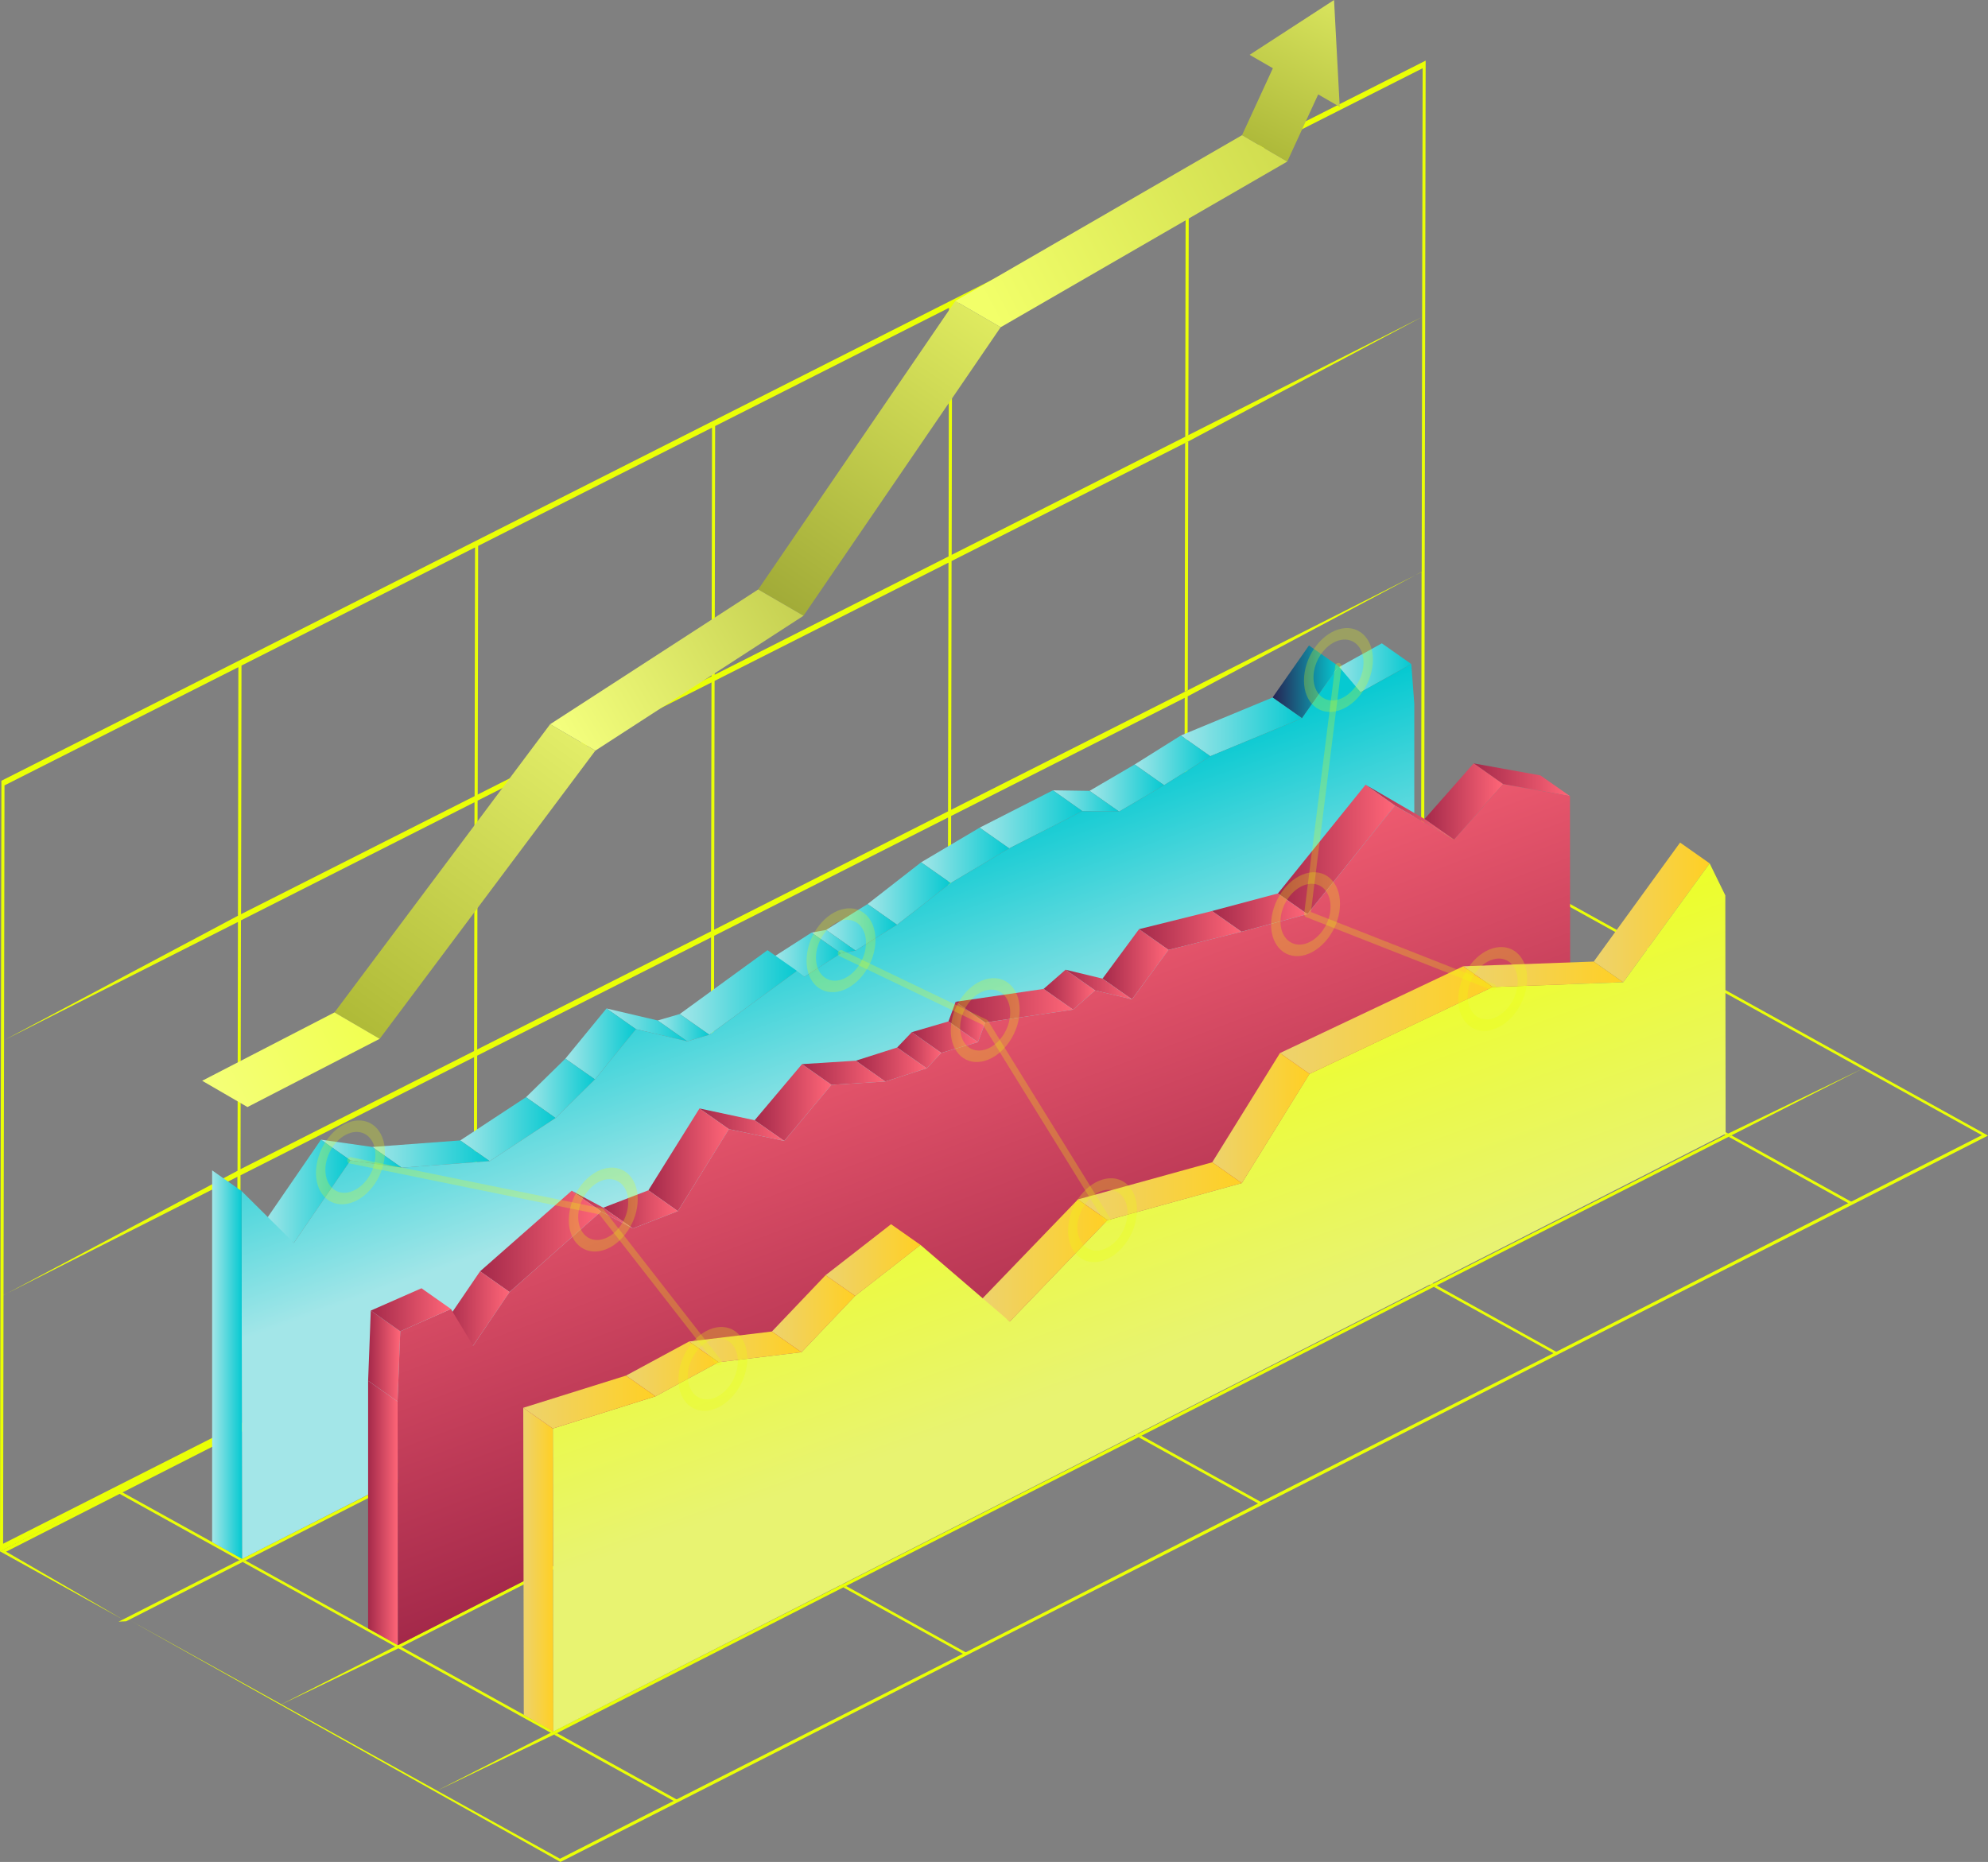 <svg width="348" height="326" viewBox="0 0 348 326" fill="none" xmlns="http://www.w3.org/2000/svg">
<rect x="0" y="0" width="348" height="326" fill="#808080" stroke="none"/>
<path d="M208.001 77.283L207.457 77.546L207.382 121.109L207.926 120.846L208.001 77.283Z" fill="#EAFF06"/>
<path d="M0.244 136.701L0 271.635L249.316 145.548L249.56 10.614L0.244 136.701ZM0.713 182.123L41.653 161.422L41.578 204.985L0.619 226.776V225.687L0.713 182.123ZM166.498 142.862L207.382 122.18L207.307 165.705L166.423 186.388L166.498 142.862ZM165.955 143.144L165.88 186.669L124.939 207.371L125.014 163.845L166.048 143.088L165.955 143.144ZM124.396 207.653L83.456 228.354L83.531 184.829L124.471 164.127L124.396 207.653ZM82.912 228.617L42.028 249.3L42.103 205.774L82.987 185.092L82.912 228.617ZM0.619 226.757L41.559 206.037L41.484 249.563L0.544 270.283L0.619 226.757ZM248.772 144.741L207.832 165.442L207.907 121.917L248.847 100.126V101.196L248.772 144.741ZM248.866 100.144L207.382 121.128L165.955 142.054L125.014 162.775L125.089 119.211L124.546 119.493L124.471 163.056L82.987 184.021L42.103 204.703L42.178 161.14L83.062 140.458L82.987 184.021L83.531 183.739L83.606 140.176L125.089 119.211L166.03 98.51L165.955 142.073L166.498 141.791L166.573 98.228L208.001 77.283L248.941 55.492V56.581L248.866 100.144ZM248.941 55.492L207.457 76.475L166.048 97.421L124.564 118.404L83.08 139.387L41.653 160.332L0.713 182.123V181.034L0.788 137.508L41.728 116.807L41.653 160.332L42.197 160.051L42.272 116.525L83.155 95.843L83.08 139.387L83.624 139.105L83.699 95.58L124.639 74.878L124.564 118.404L125.108 118.122L125.183 74.596L166.123 53.895L166.048 97.421L166.592 97.139L166.667 53.613L207.551 32.931L207.476 76.456L208.02 76.174L208.095 32.649L249.035 11.947L248.941 55.492Z" fill="#EAFF06"/>
<path d="M226.586 156.895L226.305 156.744L226.793 156.482L227.074 156.651L248.022 168.26L247.535 168.504L226.586 156.895Z" fill="#EAFF06"/>
<path d="M248.097 168.823L248.585 168.579L302.521 198.467L302.034 198.73L248.097 168.823Z" fill="#EAFF06"/>
<path d="M174.957 183.175L174.675 183.006L175.182 182.762L175.463 182.912L196.411 194.522L195.924 194.785L174.957 183.175Z" fill="#EAFF06"/>
<path d="M323.826 210.809L323.545 210.658L302.596 199.03L303.103 198.786L324.051 210.395L324.332 210.564L323.826 210.809Z" fill="#EAFF06"/>
<path d="M196.486 195.104L196.974 194.841L250.91 224.747L250.423 224.991L196.486 195.104Z" fill="#EAFF06"/>
<path d="M123.27 209.475L122.989 209.325L123.495 209.062L123.777 209.231L144.725 220.84L144.219 221.103L123.27 209.475Z" fill="#EAFF06"/>
<path d="M272.215 237.07L271.934 236.92L250.985 225.311L251.492 225.067L272.421 236.676L272.721 236.826L272.215 237.07Z" fill="#EAFF06"/>
<path d="M144.781 221.404L145.288 221.159L199.224 251.047L198.718 251.31L144.781 221.404Z" fill="#EAFF06"/>
<path d="M71.584 235.793L71.303 235.624L71.791 235.38L72.072 235.53L93.02 247.158L92.533 247.402L71.584 235.793Z" fill="#EAFF06"/>
<path d="M220.529 263.389L220.248 263.238L199.299 251.629L199.806 251.366L220.735 262.975L221.035 263.144L220.529 263.389Z" fill="#EAFF06"/>
<path d="M93.095 247.722L93.583 247.459L147.538 277.365L147.032 277.609L93.095 247.722Z" fill="#EAFF06"/>
<path d="M20.948 261.548L20.686 261.397L21.173 261.153L21.455 261.303L42.403 272.913L41.915 273.176L20.948 261.548Z" fill="#EAFF06"/>
<path d="M168.843 289.707L168.543 289.538L147.613 277.928L148.101 277.684L169.049 289.294L169.33 289.444L168.843 289.707Z" fill="#EAFF06"/>
<path d="M270.715 157.308L248.097 168.823L196.486 195.104L144.781 221.403L93.095 247.722L42.478 273.476L22.073 283.865L20.761 283.921L22.017 283.301L42.403 272.913L93.02 247.158L144.725 220.84L196.411 194.522L248.022 168.26L270.715 157.308Z" fill="#EAFF06"/>
<path d="M42.478 273.476L42.966 273.232L96.902 303.12L96.415 303.383L42.478 273.476Z" fill="#EAFF06"/>
<path d="M118.207 315.461L117.925 315.311L96.977 303.702L97.483 303.439L118.432 315.048L118.713 315.217L118.207 315.461Z" fill="#EAFF06"/>
<path d="M348 198.824L98.102 326L22.58 283.602L77.079 313.827L98.027 325.436L118.432 315.048L169.049 289.294L220.735 262.975L272.421 236.676L324.051 210.395L346.931 198.748L325.401 186.82L249.954 145.004L226.586 156.895L174.956 183.175L123.27 209.475L71.584 235.793L20.948 261.548L1.069 271.673L21.511 283.545L0 271.617L249.879 144.44L348 198.824Z" fill="#EAFF06"/>
<path d="M325.983 187.139L302.597 199.03L250.985 225.311L199.299 251.629L147.613 277.928L96.977 303.702L76.517 313.508L96.902 303.119L147.538 277.365L199.224 251.047L250.91 224.747L302.522 198.467L325.983 187.139Z" fill="#EAFF06"/>
<path d="M298.227 172.28L274.859 184.19L223.248 210.452L171.543 236.77L119.857 263.069L69.24 288.843L48.761 298.649L69.165 288.279L119.782 262.506L171.468 236.206L223.173 209.888L274.784 183.607L298.227 172.28Z" fill="#EAFF06"/>
<path d="M238.176 121.184L233.019 117.558L241.89 112.637L247.047 116.262L238.176 121.184Z" fill="url(#paint0_linear)"/>
<path d="M227.918 125.749L222.76 122.123L229.137 113.012L234.313 116.638L227.918 125.749Z" fill="url(#paint1_linear)"/>
<path d="M211.865 132.399L206.707 128.773L222.761 122.123L227.918 125.749L211.865 132.399Z" fill="url(#paint2_linear)"/>
<path d="M203.781 137.471L198.624 133.845L206.707 128.773L211.864 132.399L203.781 137.471Z" fill="url(#paint3_linear)"/>
<path d="M195.905 142.092L190.729 138.466L198.624 133.845L203.782 137.471L195.905 142.092Z" fill="url(#paint4_linear)"/>
<path d="M189.472 142.017L184.315 138.372L190.729 138.466L195.905 142.092L189.472 142.017Z" fill="url(#paint5_linear)"/>
<path d="M176.663 148.535L171.487 144.91L184.315 138.372L189.472 142.017L176.663 148.535Z" fill="url(#paint6_linear)"/>
<path d="M166.423 154.603L161.247 150.977L171.487 144.91L176.663 148.535L166.423 154.603Z" fill="url(#paint7_linear)"/>
<path d="M157.028 161.91L151.87 158.285L161.247 150.977L166.424 154.603L157.028 161.91Z" fill="url(#paint8_linear)"/>
<path d="M149.77 166.438L144.613 162.812L151.87 158.285L157.028 161.91L149.77 166.438Z" fill="url(#paint9_linear)"/>
<path d="M147.219 166.907L142.062 163.282L144.613 162.812L149.77 166.438L147.219 166.907Z" fill="url(#paint10_linear)"/>
<path d="M140.806 171.021L135.648 167.396L142.062 163.282L147.219 166.907L140.806 171.021Z" fill="url(#paint11_linear)"/>
<path d="M124.17 181.165L118.994 177.54L134.354 166.363L139.511 169.988L124.17 181.165Z" fill="url(#paint12_linear)"/>
<path d="M120.307 182.311L115.131 178.667L118.994 177.54L124.171 181.165L120.307 182.311Z" fill="url(#paint13_linear)"/>
<path d="M111.324 180.188L106.167 176.563L115.131 178.667L120.307 182.311L111.324 180.188Z" fill="url(#paint14_linear)"/>
<path d="M104.141 188.98L98.965 185.354L106.167 176.563L111.324 180.188L104.141 188.98Z" fill="url(#paint15_linear)"/>
<path d="M97.259 195.743L92.082 192.098L98.965 185.354L104.141 188.98L97.259 195.743Z" fill="url(#paint16_linear)"/>
<path d="M85.725 203.294L80.567 199.669L92.082 192.098L97.258 195.743L85.725 203.294Z" fill="url(#paint17_linear)"/>
<path d="M70.328 204.44L65.17 200.815L80.567 199.669L85.725 203.294L70.328 204.44Z" fill="url(#paint18_linear)"/>
<path d="M61.345 203.163L56.187 199.537L65.17 200.815L70.328 204.44L61.345 203.163Z" fill="url(#paint19_linear)"/>
<path d="M51.443 217.609L46.266 213.983L56.187 199.537L61.345 203.163L51.443 217.609Z" fill="url(#paint20_linear)"/>
<path d="M234.313 116.638L238.176 121.184L247.047 116.262L247.572 123.213V168.279L42.365 272.931L42.29 208.536L51.442 217.609L61.344 203.163L70.328 204.44L85.725 203.294L97.258 195.743L104.141 188.98L111.324 180.188L120.307 182.311L124.17 181.165L139.511 169.988L140.805 171.021L147.219 166.907L149.77 166.438L157.028 161.91L166.423 154.603L176.663 148.535L189.472 142.017L195.905 142.092L203.781 137.471L211.864 132.399L227.918 125.749L234.313 116.638Z" fill="url(#paint21_linear)"/>
<path d="M42.365 272.931L37.133 270.001V204.91L42.29 208.536L42.365 272.931Z" fill="url(#paint22_linear)"/>
<path d="M263.119 137.283L257.962 133.657L269.646 135.761L274.822 139.387L263.119 137.283Z" fill="url(#paint23_linear)"/>
<path d="M254.53 147.014L249.373 143.388L257.962 133.657L263.119 137.283L254.53 147.014Z" fill="url(#paint24_linear)"/>
<path d="M244.196 141.04L239.039 137.396L249.373 143.388L254.53 147.014L244.196 141.04Z" fill="url(#paint25_linear)"/>
<path d="M228.856 160.051L223.698 156.425L239.039 137.396L244.196 141.04L228.856 160.051Z" fill="url(#paint26_linear)"/>
<path d="M217.322 163.131L212.165 159.506L223.698 156.425L228.856 160.051L217.322 163.131Z" fill="url(#paint27_linear)"/>
<path d="M204.55 166.306L199.393 162.681L212.165 159.506L217.322 163.131L204.55 166.306Z" fill="url(#paint28_linear)"/>
<path d="M198.155 174.966L192.998 171.341L199.393 162.681L204.551 166.306L198.155 174.966Z" fill="url(#paint29_linear)"/>
<path d="M191.704 173.407L186.528 169.781L192.998 171.341L198.155 174.966L191.704 173.407Z" fill="url(#paint30_linear)"/>
<path d="M187.841 176.77L182.683 173.144L186.528 169.781L191.704 173.407L187.841 176.77Z" fill="url(#paint31_linear)"/>
<path d="M171.187 182.462L166.03 178.836L167.286 175.398L172.462 179.024L171.187 182.462Z" fill="url(#paint32_linear)"/>
<path d="M172.462 179.024L167.286 175.398L182.683 173.144L187.841 176.77L172.462 179.024Z" fill="url(#paint33_linear)"/>
<path d="M164.773 184.34L159.616 180.714L166.03 178.836L171.187 182.462L164.773 184.34Z" fill="url(#paint34_linear)"/>
<path d="M162.223 187.045L157.046 183.401L159.616 180.714L164.773 184.34L162.223 187.045Z" fill="url(#paint35_linear)"/>
<path d="M154.965 189.356L149.807 185.711L157.046 183.401L162.223 187.045L154.965 189.356Z" fill="url(#paint36_linear)"/>
<path d="M145.55 189.938L140.393 186.312L149.807 185.711L154.965 189.356L145.55 189.938Z" fill="url(#paint37_linear)"/>
<path d="M137.28 199.763L132.104 196.137L140.393 186.312L145.55 189.938L137.28 199.763Z" fill="url(#paint38_linear)"/>
<path d="M127.603 197.696L122.445 194.071L132.104 196.137L137.28 199.763L127.603 197.696Z" fill="url(#paint39_linear)"/>
<path d="M118.657 212.048L113.5 208.404L122.445 194.071L127.603 197.696L118.657 212.048Z" fill="url(#paint40_linear)"/>
<path d="M110.78 215.073L105.604 211.447L113.499 208.404L118.657 212.048L110.78 215.073Z" fill="url(#paint41_linear)"/>
<path d="M105.229 212.105L100.072 208.479L105.604 211.447L110.78 215.073L105.229 212.105Z" fill="url(#paint42_linear)"/>
<path d="M89.194 226.212L84.037 222.587L100.072 208.479L105.229 212.105L89.194 226.212Z" fill="url(#paint43_linear)"/>
<path d="M82.818 235.605L77.642 231.98L84.037 222.587L89.194 226.212L82.818 235.605Z" fill="url(#paint44_linear)"/>
<path d="M69.653 288.054L64.439 285.123V241.748L69.596 245.373L69.653 288.054Z" fill="url(#paint45_linear)"/>
<path d="M69.596 245.373L64.439 241.748L64.908 229.462L70.065 233.088L69.596 245.373Z" fill="url(#paint46_linear)"/>
<path d="M263.119 137.283L274.822 139.387L274.878 183.401L69.653 288.054L69.596 245.373L70.065 233.088L78.936 229.181L82.818 235.605L89.194 226.212L105.229 212.105L110.78 215.073L118.657 212.048L127.602 197.696L137.28 199.763L145.55 189.938L154.965 189.356L162.222 187.045L164.773 184.34L171.187 182.462L172.462 179.024L187.84 176.77L191.704 173.407L198.155 174.966L204.55 166.306L217.322 163.131L228.856 160.051L244.196 141.04L254.53 147.014L263.119 137.283Z" fill="url(#paint47_linear)"/>
<path d="M70.065 233.088L64.908 229.462L73.778 225.555L78.936 229.181L70.065 233.088Z" fill="url(#paint48_linear)"/>
<path d="M284.143 171.979L278.985 168.354L294.101 147.521L299.277 151.165L284.143 171.979Z" fill="url(#paint49_linear)"/>
<path d="M261.3 172.806L256.143 169.18L278.985 168.354L284.143 171.979L261.3 172.806Z" fill="url(#paint50_linear)"/>
<path d="M229.231 188.022L224.055 184.378L256.143 169.18L261.3 172.806L229.231 188.022Z" fill="url(#paint51_linear)"/>
<path d="M217.378 207.145L212.202 203.501L224.055 184.378L229.231 188.022L217.378 207.145Z" fill="url(#paint52_linear)"/>
<path d="M193.86 213.626L188.684 210.001L212.202 203.501L217.378 207.145L193.86 213.626Z" fill="url(#paint53_linear)"/>
<path d="M176.757 231.379L171.581 227.753L188.685 210.001L193.861 213.626L176.757 231.379Z" fill="url(#paint54_linear)"/>
<path d="M149.695 226.889L144.519 223.263L155.977 214.34L161.135 217.966L149.695 226.889Z" fill="url(#paint55_linear)"/>
<path d="M140.299 236.751L135.123 233.126L144.519 223.263L149.695 226.889L140.299 236.751Z" fill="url(#paint56_linear)"/>
<path d="M125.783 238.498L120.626 234.873L135.123 233.125L140.299 236.751L125.783 238.498Z" fill="url(#paint57_linear)"/>
<path d="M114.737 244.472L109.58 240.846L120.626 234.873L125.783 238.498L114.737 244.472Z" fill="url(#paint58_linear)"/>
<path d="M96.865 303.157L91.689 300.245L91.595 246.482L96.771 250.107L96.865 303.157Z" fill="url(#paint59_linear)"/>
<path d="M299.277 151.165L302.015 156.763L302.072 198.504L96.865 303.157L96.771 250.107L114.737 244.472L125.784 238.498L140.299 236.751L149.695 226.889L161.135 217.966L176.757 231.379L193.861 213.626L217.378 207.145L229.231 188.022L261.3 172.806L284.143 171.979L299.277 151.165Z" fill="url(#paint60_linear)"/>
<path d="M96.771 250.107L91.595 246.482L109.58 240.846L114.737 244.472L96.771 250.107Z" fill="url(#paint61_linear)"/>
<path d="M234.519 18.71L233.525 0L218.747 9.599L222.817 11.947L217.416 23.669L225.33 28.291L230.75 16.531L234.519 18.71Z" fill="url(#paint62_linear)"/>
<path d="M175.163 57.295L167.23 52.693L217.416 23.669L225.33 28.291L175.163 57.295Z" fill="url(#paint63_linear)"/>
<path d="M140.655 107.809L132.722 103.206L167.23 52.693L175.163 57.295L140.655 107.809Z" fill="url(#paint64_linear)"/>
<path d="M104.216 131.422L96.302 126.801L132.722 103.206L140.655 107.809L104.216 131.422Z" fill="url(#paint65_linear)"/>
<path d="M66.464 181.879L58.55 177.258L96.302 126.801L104.216 131.422L66.464 181.879Z" fill="url(#paint66_linear)"/>
<path d="M43.322 193.827L35.389 189.224L58.55 177.258L66.464 181.879L43.322 193.827Z" fill="url(#paint67_linear)"/>
<g opacity="0.5">
<path opacity="0.5" d="M125.39 232.412C128.69 231.811 131.128 234.572 130.791 238.573C130.472 242.574 127.509 246.313 124.189 246.933C120.889 247.534 118.45 244.791 118.788 240.79C119.107 236.77 122.07 233.032 125.39 232.412ZM124.358 244.941C126.759 244.491 128.915 241.767 129.14 238.874C129.384 235.962 127.621 233.971 125.221 234.403C122.82 234.854 120.663 237.559 120.42 240.471C120.195 243.382 121.958 245.392 124.358 244.941Z" fill="#EAFF06"/>
</g>
<g opacity="0.5">
<path opacity="0.5" d="M261.9 165.893C265.201 165.292 267.639 168.053 267.301 172.054C266.964 176.056 264.019 179.794 260.7 180.414C257.399 181.015 254.961 178.272 255.299 174.271C255.618 170.251 258.581 166.494 261.9 165.893ZM260.869 178.423C263.269 177.972 265.426 175.248 265.651 172.355C265.895 169.443 264.132 167.452 261.731 167.884C259.331 168.335 257.174 171.04 256.93 173.952C256.705 176.845 258.468 178.855 260.869 178.423Z" fill="#EAFF06"/>
</g>
<g opacity="0.5">
<path opacity="0.5" d="M193.598 206.375C196.899 205.774 199.337 208.536 198.999 212.537C198.662 216.538 195.717 220.276 192.398 220.896C189.097 221.497 186.659 218.755 186.997 214.754C187.315 210.733 190.279 206.976 193.598 206.375ZM192.567 218.905C194.967 218.454 197.124 215.73 197.349 212.837C197.593 209.926 195.83 207.934 193.429 208.367C191.029 208.817 188.872 211.522 188.628 214.434C188.403 217.327 190.166 219.337 192.567 218.905Z" fill="#EAFF06"/>
</g>
<g opacity="0.5">
<path opacity="0.5" d="M106.204 204.516C109.505 203.914 111.943 206.676 111.605 210.677C111.287 214.678 108.323 218.435 105.004 219.037C101.703 219.638 99.265 216.895 99.603 212.894C99.94 208.874 102.903 205.135 106.204 204.516ZM105.173 217.045C107.573 216.594 109.73 213.871 109.955 210.978C110.199 208.066 108.436 206.075 106.035 206.507C103.635 206.958 101.478 209.663 101.234 212.574C101.009 215.486 102.772 217.496 105.173 217.045Z" fill="#EAFF06"/>
</g>
<g opacity="0.5">
<path opacity="0.5" d="M229.137 152.8C232.437 152.198 234.876 154.96 234.538 158.961C234.219 162.962 231.256 166.701 227.937 167.321C224.636 167.922 222.198 165.179 222.535 161.178C222.873 157.158 225.817 153.401 229.137 152.8ZM228.105 165.329C230.506 164.879 232.663 162.155 232.888 159.262C233.131 156.35 231.369 154.359 228.968 154.791C226.567 155.242 224.411 157.947 224.167 160.858C223.942 163.751 225.705 165.761 228.105 165.329Z" fill="#EAFF06"/>
</g>
<g opacity="0.5">
<path opacity="0.5" d="M173.062 171.341C176.363 170.74 178.801 173.501 178.464 177.502C178.126 181.504 175.182 185.242 171.862 185.862C168.561 186.463 166.123 183.72 166.461 179.719C166.78 175.699 169.743 171.942 173.062 171.341ZM172.031 183.871C174.431 183.42 176.588 180.696 176.813 177.803C177.057 174.891 175.294 172.9 172.894 173.332C170.493 173.783 168.336 176.488 168.093 179.4C167.867 182.311 169.612 184.321 172.031 183.871Z" fill="#EAFF06"/>
</g>
<g opacity="0.5">
<path opacity="0.5" d="M61.945 196.25C65.245 195.649 67.683 198.41 67.346 202.412C67.027 206.413 64.064 210.17 60.744 210.771C57.444 211.372 55.006 208.63 55.343 204.628C55.681 200.608 58.625 196.851 61.945 196.25ZM60.913 208.78C63.314 208.329 65.47 205.605 65.695 202.712C65.939 199.8 64.176 197.809 61.776 198.241C59.375 198.692 57.219 201.397 56.975 204.309C56.75 207.221 58.513 209.231 60.913 208.78Z" fill="#EAFF06"/>
</g>
<g opacity="0.5">
<path opacity="0.5" d="M234.894 110.044C238.195 109.443 240.633 112.205 240.296 116.206C239.977 120.207 237.014 123.945 233.694 124.565C230.393 125.166 227.955 122.424 228.293 118.423C228.631 114.402 231.594 110.664 234.894 110.044ZM233.882 122.574C236.282 122.123 238.439 119.399 238.664 116.506C238.908 113.595 237.145 111.603 234.744 112.036C232.344 112.486 230.187 115.191 229.943 118.103C229.718 121.015 231.462 123.025 233.882 122.574Z" fill="#EAFF06"/>
</g>
<g opacity="0.5">
<path opacity="0.5" d="M147.819 159.111C151.12 158.51 153.558 161.272 153.221 165.273C152.902 169.274 149.939 173.013 146.619 173.632C143.318 174.234 140.88 171.491 141.218 167.49C141.537 163.47 144.5 159.713 147.819 159.111ZM146.788 171.641C149.188 171.19 151.345 168.467 151.57 165.574C151.814 162.662 150.051 160.671 147.651 161.103C145.25 161.554 143.093 164.259 142.85 167.17C142.625 170.082 144.387 172.092 146.788 171.641Z" fill="#EAFF06"/>
</g>
<g opacity="0.5">
<path opacity="0.5" d="M125.783 239.062C125.615 239.062 125.446 238.987 125.333 238.836L104.91 212.612L61.232 203.708C60.932 203.651 60.726 203.351 60.801 203.05C60.857 202.75 61.157 202.543 61.457 202.618L105.341 211.56C105.473 211.579 105.585 211.654 105.679 211.767L126.233 238.16C126.421 238.404 126.384 238.761 126.14 238.949C126.027 239.024 125.915 239.062 125.783 239.062Z" fill="#EAFF06"/>
</g>
<g opacity="0.5">
<path opacity="0.5" d="M193.861 214.19C193.673 214.19 193.486 214.096 193.373 213.927L172.069 179.456L146.976 167.415C146.694 167.283 146.582 166.945 146.713 166.663C146.844 166.381 147.182 166.269 147.463 166.4L172.706 178.517C172.8 178.554 172.894 178.629 172.95 178.723L194.348 213.326C194.517 213.589 194.423 213.946 194.161 214.096C194.067 214.152 193.954 214.19 193.861 214.19Z" fill="#EAFF06"/>
</g>
<g opacity="0.5">
<path opacity="0.5" d="M261.3 173.369C261.225 173.369 261.169 173.351 261.094 173.332L228.649 160.577C228.405 160.483 228.274 160.239 228.293 159.976L233.731 116.563C233.769 116.262 234.05 116.037 234.35 116.074C234.65 116.112 234.875 116.394 234.838 116.694L229.474 159.675L261.506 172.28C261.787 172.393 261.938 172.712 261.825 173.013C261.731 173.238 261.525 173.369 261.3 173.369Z" fill="#EAFF06"/>
</g>
<defs>
<linearGradient id="paint0_linear" x1="233.013" y1="116.909" x2="247.056" y2="116.909" gradientUnits="userSpaceOnUse">
<stop stop-color="#A3E6E8"/>
<stop offset="1" stop-color="#06C9D1"/>
</linearGradient>
<linearGradient id="paint1_linear" x1="222.764" y1="119.381" x2="234.308" y2="119.381" gradientUnits="userSpaceOnUse">
<stop stop-color="#252353"/>
<stop offset="1" stop-color="#06C9D1"/>
</linearGradient>
<linearGradient id="paint2_linear" x1="206.705" y1="127.263" x2="227.927" y2="127.263" gradientUnits="userSpaceOnUse">
<stop stop-color="#A3E6E8"/>
<stop offset="1" stop-color="#06C9D1"/>
</linearGradient>
<linearGradient id="paint3_linear" x1="198.618" y1="133.124" x2="211.868" y2="133.124" gradientUnits="userSpaceOnUse">
<stop stop-color="#A3E6E8"/>
<stop offset="1" stop-color="#06C9D1"/>
</linearGradient>
<linearGradient id="paint4_linear" x1="190.733" y1="137.969" x2="203.783" y2="137.969" gradientUnits="userSpaceOnUse">
<stop stop-color="#A3E6E8"/>
<stop offset="1" stop-color="#06C9D1"/>
</linearGradient>
<linearGradient id="paint5_linear" x1="184.31" y1="140.234" x2="195.896" y2="140.234" gradientUnits="userSpaceOnUse">
<stop stop-color="#A3E6E8"/>
<stop offset="1" stop-color="#06C9D1"/>
</linearGradient>
<linearGradient id="paint6_linear" x1="171.494" y1="143.461" x2="189.474" y2="143.461" gradientUnits="userSpaceOnUse">
<stop stop-color="#A3E6E8"/>
<stop offset="1" stop-color="#06C9D1"/>
</linearGradient>
<linearGradient id="paint7_linear" x1="161.253" y1="149.762" x2="176.656" y2="149.762" gradientUnits="userSpaceOnUse">
<stop stop-color="#A3E6E8"/>
<stop offset="1" stop-color="#06C9D1"/>
</linearGradient>
<linearGradient id="paint8_linear" x1="151.863" y1="156.448" x2="166.416" y2="156.448" gradientUnits="userSpaceOnUse">
<stop stop-color="#A3E6E8"/>
<stop offset="1" stop-color="#06C9D1"/>
</linearGradient>
<linearGradient id="paint9_linear" x1="144.611" y1="162.366" x2="157.027" y2="162.366" gradientUnits="userSpaceOnUse">
<stop stop-color="#A3E6E8"/>
<stop offset="1" stop-color="#06C9D1"/>
</linearGradient>
<linearGradient id="paint10_linear" x1="142.055" y1="164.863" x2="149.775" y2="164.863" gradientUnits="userSpaceOnUse">
<stop stop-color="#A3E6E8"/>
<stop offset="1" stop-color="#06C9D1"/>
</linearGradient>
<linearGradient id="paint11_linear" x1="135.643" y1="167.149" x2="147.217" y2="167.149" gradientUnits="userSpaceOnUse">
<stop stop-color="#A3E6E8"/>
<stop offset="1" stop-color="#06C9D1"/>
</linearGradient>
<linearGradient id="paint12_linear" x1="118.999" y1="173.769" x2="139.52" y2="173.769" gradientUnits="userSpaceOnUse">
<stop stop-color="#A3E6E8"/>
<stop offset="1" stop-color="#06C9D1"/>
</linearGradient>
<linearGradient id="paint13_linear" x1="115.139" y1="179.926" x2="124.163" y2="179.926" gradientUnits="userSpaceOnUse">
<stop stop-color="#A3E6E8"/>
<stop offset="1" stop-color="#06C9D1"/>
</linearGradient>
<linearGradient id="paint14_linear" x1="106.169" y1="179.433" x2="120.303" y2="179.433" gradientUnits="userSpaceOnUse">
<stop stop-color="#A3E6E8"/>
<stop offset="1" stop-color="#06C9D1"/>
</linearGradient>
<linearGradient id="paint15_linear" x1="98.972" y1="182.772" x2="111.332" y2="182.772" gradientUnits="userSpaceOnUse">
<stop stop-color="#A3E6E8"/>
<stop offset="1" stop-color="#06C9D1"/>
</linearGradient>
<linearGradient id="paint16_linear" x1="92.087" y1="190.545" x2="104.136" y2="190.545" gradientUnits="userSpaceOnUse">
<stop stop-color="#A3E6E8"/>
<stop offset="1" stop-color="#06C9D1"/>
</linearGradient>
<linearGradient id="paint17_linear" x1="80.562" y1="197.697" x2="97.251" y2="197.697" gradientUnits="userSpaceOnUse">
<stop stop-color="#A3E6E8"/>
<stop offset="1" stop-color="#06C9D1"/>
</linearGradient>
<linearGradient id="paint18_linear" x1="65.171" y1="202.053" x2="85.725" y2="202.053" gradientUnits="userSpaceOnUse">
<stop stop-color="#A3E6E8"/>
<stop offset="1" stop-color="#06C9D1"/>
</linearGradient>
<linearGradient id="paint19_linear" x1="56.18" y1="201.986" x2="70.334" y2="201.986" gradientUnits="userSpaceOnUse">
<stop stop-color="#A3E6E8"/>
<stop offset="1" stop-color="#06C9D1"/>
</linearGradient>
<linearGradient id="paint20_linear" x1="46.272" y1="208.568" x2="61.343" y2="208.568" gradientUnits="userSpaceOnUse">
<stop stop-color="#A3E6E8"/>
<stop offset="1" stop-color="#06C9D1"/>
</linearGradient>
<linearGradient id="paint21_linear" x1="145.884" y1="197.906" x2="131.6" y2="157.719" gradientUnits="userSpaceOnUse">
<stop stop-color="#A3E6E8"/>
<stop offset="1" stop-color="#06C9D1"/>
</linearGradient>
<linearGradient id="paint22_linear" x1="37.136" y1="238.917" x2="42.37" y2="238.917" gradientUnits="userSpaceOnUse">
<stop stop-color="#A3E6E8"/>
<stop offset="1" stop-color="#06C9D1"/>
</linearGradient>
<linearGradient id="paint23_linear" x1="257.964" y1="136.518" x2="274.814" y2="136.518" gradientUnits="userSpaceOnUse">
<stop stop-color="#A4294A"/>
<stop offset="1" stop-color="#FF6678"/>
</linearGradient>
<linearGradient id="paint24_linear" x1="249.369" y1="140.337" x2="263.129" y2="140.337" gradientUnits="userSpaceOnUse">
<stop stop-color="#A4294A"/>
<stop offset="1" stop-color="#FF6678"/>
</linearGradient>
<linearGradient id="paint25_linear" x1="239.031" y1="142.211" x2="254.534" y2="142.211" gradientUnits="userSpaceOnUse">
<stop stop-color="#A4294A"/>
<stop offset="1" stop-color="#FF6678"/>
</linearGradient>
<linearGradient id="paint26_linear" x1="223.699" y1="148.724" x2="244.194" y2="148.724" gradientUnits="userSpaceOnUse">
<stop stop-color="#A4294A"/>
<stop offset="1" stop-color="#FF6678"/>
</linearGradient>
<linearGradient id="paint27_linear" x1="212.162" y1="159.779" x2="228.863" y2="159.779" gradientUnits="userSpaceOnUse">
<stop stop-color="#A4294A"/>
<stop offset="1" stop-color="#FF6678"/>
</linearGradient>
<linearGradient id="paint28_linear" x1="199.387" y1="162.911" x2="217.327" y2="162.911" gradientUnits="userSpaceOnUse">
<stop stop-color="#A4294A"/>
<stop offset="1" stop-color="#FF6678"/>
</linearGradient>
<linearGradient id="paint29_linear" x1="192.995" y1="168.825" x2="204.55" y2="168.825" gradientUnits="userSpaceOnUse">
<stop stop-color="#A4294A"/>
<stop offset="1" stop-color="#FF6678"/>
</linearGradient>
<linearGradient id="paint30_linear" x1="186.533" y1="172.375" x2="198.158" y2="172.375" gradientUnits="userSpaceOnUse">
<stop stop-color="#A4294A"/>
<stop offset="1" stop-color="#FF6678"/>
</linearGradient>
<linearGradient id="paint31_linear" x1="182.682" y1="173.279" x2="191.696" y2="173.279" gradientUnits="userSpaceOnUse">
<stop stop-color="#A4294A"/>
<stop offset="1" stop-color="#FF6678"/>
</linearGradient>
<linearGradient id="paint32_linear" x1="166.025" y1="178.928" x2="172.458" y2="178.928" gradientUnits="userSpaceOnUse">
<stop stop-color="#A4294A"/>
<stop offset="1" stop-color="#FF6678"/>
</linearGradient>
<linearGradient id="paint33_linear" x1="167.295" y1="176.083" x2="187.845" y2="176.083" gradientUnits="userSpaceOnUse">
<stop stop-color="#A4294A"/>
<stop offset="1" stop-color="#FF6678"/>
</linearGradient>
<linearGradient id="paint34_linear" x1="159.607" y1="181.586" x2="171.188" y2="181.586" gradientUnits="userSpaceOnUse">
<stop stop-color="#A4294A"/>
<stop offset="1" stop-color="#FF6678"/>
</linearGradient>
<linearGradient id="paint35_linear" x1="157.05" y1="183.872" x2="164.77" y2="183.872" gradientUnits="userSpaceOnUse">
<stop stop-color="#A4294A"/>
<stop offset="1" stop-color="#FF6678"/>
</linearGradient>
<linearGradient id="paint36_linear" x1="149.798" y1="186.378" x2="162.215" y2="186.378" gradientUnits="userSpaceOnUse">
<stop stop-color="#A4294A"/>
<stop offset="1" stop-color="#FF6678"/>
</linearGradient>
<linearGradient id="paint37_linear" x1="140.387" y1="187.832" x2="154.961" y2="187.832" gradientUnits="userSpaceOnUse">
<stop stop-color="#A4294A"/>
<stop offset="1" stop-color="#FF6678"/>
</linearGradient>
<linearGradient id="paint38_linear" x1="132.112" y1="193.044" x2="145.55" y2="193.044" gradientUnits="userSpaceOnUse">
<stop stop-color="#A4294A"/>
<stop offset="1" stop-color="#FF6678"/>
</linearGradient>
<linearGradient id="paint39_linear" x1="122.441" y1="196.917" x2="137.276" y2="196.917" gradientUnits="userSpaceOnUse">
<stop stop-color="#A4294A"/>
<stop offset="1" stop-color="#FF6678"/>
</linearGradient>
<linearGradient id="paint40_linear" x1="113.5" y1="203.052" x2="127.604" y2="203.052" gradientUnits="userSpaceOnUse">
<stop stop-color="#A4294A"/>
<stop offset="1" stop-color="#FF6678"/>
</linearGradient>
<linearGradient id="paint41_linear" x1="105.61" y1="211.744" x2="118.663" y2="211.744" gradientUnits="userSpaceOnUse">
<stop stop-color="#A4294A"/>
<stop offset="1" stop-color="#FF6678"/>
</linearGradient>
<linearGradient id="paint42_linear" x1="100.07" y1="211.778" x2="110.774" y2="211.778" gradientUnits="userSpaceOnUse">
<stop stop-color="#A4294A"/>
<stop offset="1" stop-color="#FF6678"/>
</linearGradient>
<linearGradient id="paint43_linear" x1="84.036" y1="217.35" x2="105.232" y2="217.35" gradientUnits="userSpaceOnUse">
<stop stop-color="#A4294A"/>
<stop offset="1" stop-color="#FF6678"/>
</linearGradient>
<linearGradient id="paint44_linear" x1="77.649" y1="229.097" x2="89.2" y2="229.097" gradientUnits="userSpaceOnUse">
<stop stop-color="#A4294A"/>
<stop offset="1" stop-color="#FF6678"/>
</linearGradient>
<linearGradient id="paint45_linear" x1="64.434" y1="264.895" x2="69.651" y2="264.895" gradientUnits="userSpaceOnUse">
<stop stop-color="#A4294A"/>
<stop offset="1" stop-color="#FF6678"/>
</linearGradient>
<linearGradient id="paint46_linear" x1="64.434" y1="237.415" x2="70.062" y2="237.415" gradientUnits="userSpaceOnUse">
<stop stop-color="#A4294A"/>
<stop offset="1" stop-color="#FF6678"/>
</linearGradient>
<linearGradient id="paint47_linear" x1="183.793" y1="244.445" x2="150.628" y2="156.578" gradientUnits="userSpaceOnUse">
<stop stop-color="#A4294A"/>
<stop offset="1" stop-color="#FF6678"/>
</linearGradient>
<linearGradient id="paint48_linear" x1="64.899" y1="229.322" x2="78.939" y2="229.322" gradientUnits="userSpaceOnUse">
<stop stop-color="#A4294A"/>
<stop offset="1" stop-color="#FF6678"/>
</linearGradient>
<linearGradient id="paint49_linear" x1="278.982" y1="159.754" x2="299.269" y2="159.754" gradientUnits="userSpaceOnUse">
<stop stop-color="#EDD26D"/>
<stop offset="1" stop-color="#FFD024"/>
</linearGradient>
<linearGradient id="paint50_linear" x1="256.134" y1="170.577" x2="284.144" y2="170.577" gradientUnits="userSpaceOnUse">
<stop stop-color="#EDD26D"/>
<stop offset="1" stop-color="#FFD024"/>
</linearGradient>
<linearGradient id="paint51_linear" x1="224.062" y1="178.595" x2="261.298" y2="178.595" gradientUnits="userSpaceOnUse">
<stop stop-color="#EDD26D"/>
<stop offset="1" stop-color="#FFD024"/>
</linearGradient>
<linearGradient id="paint52_linear" x1="212.206" y1="195.762" x2="229.227" y2="195.762" gradientUnits="userSpaceOnUse">
<stop stop-color="#EDD26D"/>
<stop offset="1" stop-color="#FFD024"/>
</linearGradient>
<linearGradient id="paint53_linear" x1="188.692" y1="208.565" x2="217.37" y2="208.565" gradientUnits="userSpaceOnUse">
<stop stop-color="#EDD26D"/>
<stop offset="1" stop-color="#FFD024"/>
</linearGradient>
<linearGradient id="paint54_linear" x1="171.589" y1="220.69" x2="193.855" y2="220.69" gradientUnits="userSpaceOnUse">
<stop stop-color="#EDD26D"/>
<stop offset="1" stop-color="#FFD024"/>
</linearGradient>
<linearGradient id="paint55_linear" x1="144.528" y1="220.62" x2="161.133" y2="220.62" gradientUnits="userSpaceOnUse">
<stop stop-color="#EDD26D"/>
<stop offset="1" stop-color="#FFD024"/>
</linearGradient>
<linearGradient id="paint56_linear" x1="135.129" y1="230.014" x2="149.691" y2="230.014" gradientUnits="userSpaceOnUse">
<stop stop-color="#EDD26D"/>
<stop offset="1" stop-color="#FFD024"/>
</linearGradient>
<linearGradient id="paint57_linear" x1="120.625" y1="235.815" x2="140.292" y2="235.815" gradientUnits="userSpaceOnUse">
<stop stop-color="#EDD26D"/>
<stop offset="1" stop-color="#FFD024"/>
</linearGradient>
<linearGradient id="paint58_linear" x1="109.581" y1="239.673" x2="125.789" y2="239.673" gradientUnits="userSpaceOnUse">
<stop stop-color="#EDD26D"/>
<stop offset="1" stop-color="#FFD024"/>
</linearGradient>
<linearGradient id="paint59_linear" x1="91.6" y1="274.817" x2="96.865" y2="274.817" gradientUnits="userSpaceOnUse">
<stop stop-color="#EDD26D"/>
<stop offset="1" stop-color="#FFD024"/>
</linearGradient>
<linearGradient id="paint60_linear" x1="202.372" y1="238.103" x2="184.519" y2="188.655" gradientUnits="userSpaceOnUse">
<stop stop-color="#E8F371"/>
<stop offset="1" stop-color="#EDFF24"/>
</linearGradient>
<linearGradient id="paint61_linear" x1="91.6" y1="245.48" x2="114.744" y2="245.48" gradientUnits="userSpaceOnUse">
<stop stop-color="#EDD26D"/>
<stop offset="1" stop-color="#FFD024"/>
</linearGradient>
<linearGradient id="paint62_linear" x1="215.053" y1="38.237" x2="241.353" y2="-16.297" gradientUnits="userSpaceOnUse">
<stop stop-color="#9AA529"/>
<stop offset="1" stop-color="#F3FF74"/>
</linearGradient>
<linearGradient id="paint63_linear" x1="297.709" y1="-13.307" x2="172.548" y2="52.852" gradientUnits="userSpaceOnUse">
<stop stop-color="#A0AB2A"/>
<stop offset="1" stop-color="#F2FF69"/>
</linearGradient>
<linearGradient id="paint64_linear" x1="122.638" y1="125.916" x2="182.902" y2="38.296" gradientUnits="userSpaceOnUse">
<stop stop-color="#899228"/>
<stop offset="1" stop-color="#F3FF6C"/>
</linearGradient>
<linearGradient id="paint65_linear" x1="185.289" y1="78.709" x2="98.456" y2="128.706" gradientUnits="userSpaceOnUse">
<stop stop-color="#929C21"/>
<stop offset="1" stop-color="#F4FF7D"/>
</linearGradient>
<linearGradient id="paint66_linear" x1="52.406" y1="194.392" x2="113.068" y2="110.817" gradientUnits="userSpaceOnUse">
<stop stop-color="#A1AC2A"/>
<stop offset="1" stop-color="#F4FF79"/>
</linearGradient>
<linearGradient id="paint67_linear" x1="114.817" y1="152.538" x2="38.092" y2="192.047" gradientUnits="userSpaceOnUse">
<stop stop-color="#EAFF06"/>
<stop offset="1" stop-color="#F4FF77"/>
</linearGradient>
</defs>
</svg>
